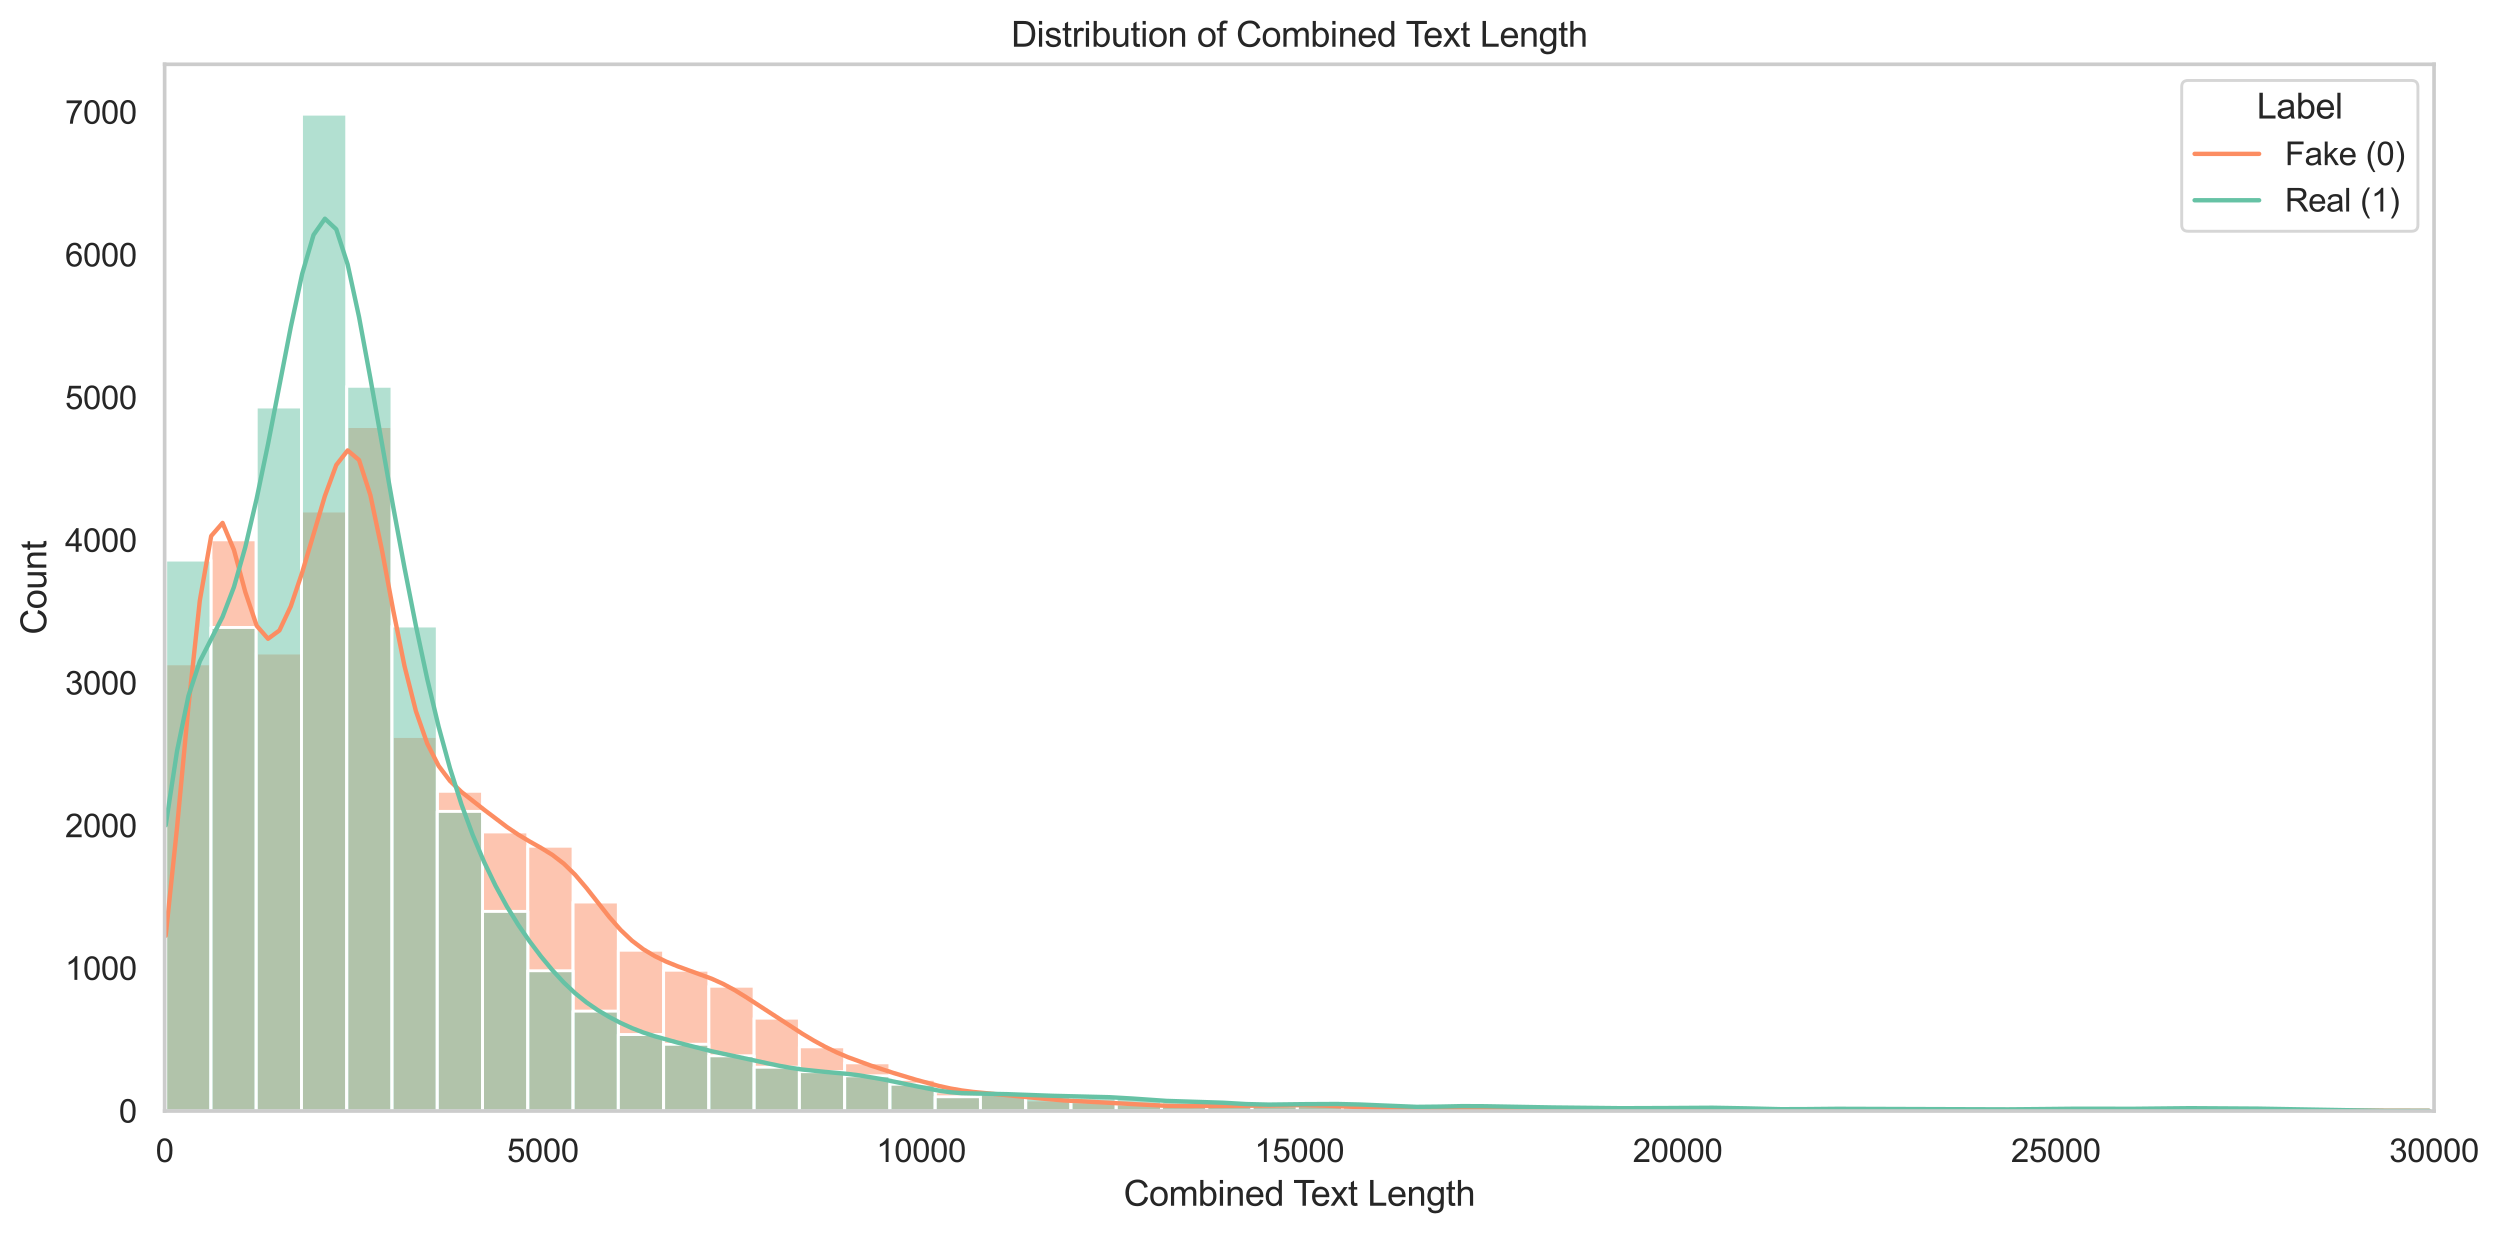 <?xml version="1.0" encoding="utf-8" standalone="no"?>
<!DOCTYPE svg PUBLIC "-//W3C//DTD SVG 1.1//EN"
  "http://www.w3.org/Graphics/SVG/1.1/DTD/svg11.dtd">
<svg xmlns:xlink="http://www.w3.org/1999/xlink" width="852.545pt" height="420.904pt" viewBox="0 0 852.545 420.904" xmlns="http://www.w3.org/2000/svg" version="1.1">
 <defs>
  <style type="text/css">*{stroke-linejoin: round; stroke-linecap: butt}</style>
 </defs>
 <g id="figure_1">
  <g id="patch_1">
   <path d="M 0 420.904 
L 852.545 420.904 
L 852.545 0 
L 0 0 
z
" style="fill: #ffffff"/>
  </g>
  <g id="axes_1">
   <g id="patch_2">
    <path d="M 56.142 378.883 
L 830.053 378.883 
L 830.053 21.936 
L 56.142 21.936 
z
" style="fill: #ffffff"/>
   </g>
   <g id="matplotlib.axis_1">
    <g id="xtick_1">
     <g id="text_1">
      <!-- 0 -->
      <g style="fill: #262626" transform="translate(53.084 396.257) scale(0.11 -0.11)">
       <defs>
        <path id="ArialMT-30" d="M 266 2259 
Q 266 3072 433 3567 
Q 600 4063 929 4331 
Q 1259 4600 1759 4600 
Q 2128 4600 2406 4451 
Q 2684 4303 2865 4023 
Q 3047 3744 3150 3342 
Q 3253 2941 3253 2259 
Q 3253 1453 3087 958 
Q 2922 463 2592 192 
Q 2263 -78 1759 -78 
Q 1097 -78 719 397 
Q 266 969 266 2259 
z
M 844 2259 
Q 844 1131 1108 757 
Q 1372 384 1759 384 
Q 2147 384 2411 759 
Q 2675 1134 2675 2259 
Q 2675 3391 2411 3762 
Q 2147 4134 1753 4134 
Q 1366 4134 1134 3806 
Q 844 3388 844 2259 
z
" transform="scale(0.016)"/>
       </defs>
       <use xlink:href="#ArialMT-30"/>
      </g>
     </g>
    </g>
    <g id="xtick_2">
     <g id="text_2">
      <!-- 5000 -->
      <g style="fill: #262626" transform="translate(172.893 396.257) scale(0.11 -0.11)">
       <defs>
        <path id="ArialMT-35" d="M 266 1200 
L 856 1250 
Q 922 819 1161 601 
Q 1400 384 1738 384 
Q 2144 384 2425 690 
Q 2706 997 2706 1503 
Q 2706 1984 2436 2262 
Q 2166 2541 1728 2541 
Q 1456 2541 1237 2417 
Q 1019 2294 894 2097 
L 366 2166 
L 809 4519 
L 3088 4519 
L 3088 3981 
L 1259 3981 
L 1013 2750 
Q 1425 3038 1878 3038 
Q 2478 3038 2890 2622 
Q 3303 2206 3303 1553 
Q 3303 931 2941 478 
Q 2500 -78 1738 -78 
Q 1113 -78 717 272 
Q 322 622 266 1200 
z
" transform="scale(0.016)"/>
       </defs>
       <use xlink:href="#ArialMT-35"/>
       <use xlink:href="#ArialMT-30" transform="translate(55.615 0)"/>
       <use xlink:href="#ArialMT-30" transform="translate(111.23 0)"/>
       <use xlink:href="#ArialMT-30" transform="translate(166.846 0)"/>
      </g>
     </g>
    </g>
    <g id="xtick_3">
     <g id="text_3">
      <!-- 10000 -->
      <g style="fill: #262626" transform="translate(298.82 396.257) scale(0.11 -0.11)">
       <defs>
        <path id="ArialMT-31" d="M 2384 0 
L 1822 0 
L 1822 3584 
Q 1619 3391 1289 3197 
Q 959 3003 697 2906 
L 697 3450 
Q 1169 3672 1522 3987 
Q 1875 4303 2022 4600 
L 2384 4600 
L 2384 0 
z
" transform="scale(0.016)"/>
       </defs>
       <use xlink:href="#ArialMT-31"/>
       <use xlink:href="#ArialMT-30" transform="translate(55.615 0)"/>
       <use xlink:href="#ArialMT-30" transform="translate(111.23 0)"/>
       <use xlink:href="#ArialMT-30" transform="translate(166.846 0)"/>
       <use xlink:href="#ArialMT-30" transform="translate(222.461 0)"/>
      </g>
     </g>
    </g>
    <g id="xtick_4">
     <g id="text_4">
      <!-- 15000 -->
      <g style="fill: #262626" transform="translate(427.805 396.257) scale(0.11 -0.11)">
       <use xlink:href="#ArialMT-31"/>
       <use xlink:href="#ArialMT-35" transform="translate(55.615 0)"/>
       <use xlink:href="#ArialMT-30" transform="translate(111.23 0)"/>
       <use xlink:href="#ArialMT-30" transform="translate(166.846 0)"/>
       <use xlink:href="#ArialMT-30" transform="translate(222.461 0)"/>
      </g>
     </g>
    </g>
    <g id="xtick_5">
     <g id="text_5">
      <!-- 20000 -->
      <g style="fill: #262626" transform="translate(556.79 396.257) scale(0.11 -0.11)">
       <defs>
        <path id="ArialMT-32" d="M 3222 541 
L 3222 0 
L 194 0 
Q 188 203 259 391 
Q 375 700 629 1000 
Q 884 1300 1366 1694 
Q 2113 2306 2375 2664 
Q 2638 3022 2638 3341 
Q 2638 3675 2398 3904 
Q 2159 4134 1775 4134 
Q 1369 4134 1125 3890 
Q 881 3647 878 3216 
L 300 3275 
Q 359 3922 746 4261 
Q 1134 4600 1788 4600 
Q 2447 4600 2831 4234 
Q 3216 3869 3216 3328 
Q 3216 3053 3103 2787 
Q 2991 2522 2730 2228 
Q 2469 1934 1863 1422 
Q 1356 997 1212 845 
Q 1069 694 975 541 
L 3222 541 
z
" transform="scale(0.016)"/>
       </defs>
       <use xlink:href="#ArialMT-32"/>
       <use xlink:href="#ArialMT-30" transform="translate(55.615 0)"/>
       <use xlink:href="#ArialMT-30" transform="translate(111.23 0)"/>
       <use xlink:href="#ArialMT-30" transform="translate(166.846 0)"/>
       <use xlink:href="#ArialMT-30" transform="translate(222.461 0)"/>
      </g>
     </g>
    </g>
    <g id="xtick_6">
     <g id="text_6">
      <!-- 25000 -->
      <g style="fill: #262626" transform="translate(685.775 396.257) scale(0.11 -0.11)">
       <use xlink:href="#ArialMT-32"/>
       <use xlink:href="#ArialMT-35" transform="translate(55.615 0)"/>
       <use xlink:href="#ArialMT-30" transform="translate(111.23 0)"/>
       <use xlink:href="#ArialMT-30" transform="translate(166.846 0)"/>
       <use xlink:href="#ArialMT-30" transform="translate(222.461 0)"/>
      </g>
     </g>
    </g>
    <g id="xtick_7">
     <g id="text_7">
      <!-- 30000 -->
      <g style="fill: #262626" transform="translate(814.76 396.257) scale(0.11 -0.11)">
       <defs>
        <path id="ArialMT-33" d="M 269 1209 
L 831 1284 
Q 928 806 1161 595 
Q 1394 384 1728 384 
Q 2125 384 2398 659 
Q 2672 934 2672 1341 
Q 2672 1728 2419 1979 
Q 2166 2231 1775 2231 
Q 1616 2231 1378 2169 
L 1441 2663 
Q 1497 2656 1531 2656 
Q 1891 2656 2178 2843 
Q 2466 3031 2466 3422 
Q 2466 3731 2256 3934 
Q 2047 4138 1716 4138 
Q 1388 4138 1169 3931 
Q 950 3725 888 3313 
L 325 3413 
Q 428 3978 793 4289 
Q 1159 4600 1703 4600 
Q 2078 4600 2393 4439 
Q 2709 4278 2876 4000 
Q 3044 3722 3044 3409 
Q 3044 3113 2884 2869 
Q 2725 2625 2413 2481 
Q 2819 2388 3044 2092 
Q 3269 1797 3269 1353 
Q 3269 753 2831 336 
Q 2394 -81 1725 -81 
Q 1122 -81 723 278 
Q 325 638 269 1209 
z
" transform="scale(0.016)"/>
       </defs>
       <use xlink:href="#ArialMT-33"/>
       <use xlink:href="#ArialMT-30" transform="translate(55.615 0)"/>
       <use xlink:href="#ArialMT-30" transform="translate(111.23 0)"/>
       <use xlink:href="#ArialMT-30" transform="translate(166.846 0)"/>
       <use xlink:href="#ArialMT-30" transform="translate(222.461 0)"/>
      </g>
     </g>
    </g>
    <g id="text_8">
     <!-- Combined Text Length -->
     <g style="fill: #262626" transform="translate(383.172 411.179) scale(0.12 -0.12)">
      <defs>
       <path id="ArialMT-43" d="M 3763 1606 
L 4369 1453 
Q 4178 706 3683 314 
Q 3188 -78 2472 -78 
Q 1731 -78 1267 223 
Q 803 525 561 1097 
Q 319 1669 319 2325 
Q 319 3041 592 3573 
Q 866 4106 1370 4382 
Q 1875 4659 2481 4659 
Q 3169 4659 3637 4309 
Q 4106 3959 4291 3325 
L 3694 3184 
Q 3534 3684 3231 3912 
Q 2928 4141 2469 4141 
Q 1941 4141 1586 3887 
Q 1231 3634 1087 3207 
Q 944 2781 944 2328 
Q 944 1744 1114 1308 
Q 1284 872 1643 656 
Q 2003 441 2422 441 
Q 2931 441 3284 734 
Q 3638 1028 3763 1606 
z
" transform="scale(0.016)"/>
       <path id="ArialMT-6f" d="M 213 1659 
Q 213 2581 725 3025 
Q 1153 3394 1769 3394 
Q 2453 3394 2887 2945 
Q 3322 2497 3322 1706 
Q 3322 1066 3130 698 
Q 2938 331 2570 128 
Q 2203 -75 1769 -75 
Q 1072 -75 642 372 
Q 213 819 213 1659 
z
M 791 1659 
Q 791 1022 1069 705 
Q 1347 388 1769 388 
Q 2188 388 2466 706 
Q 2744 1025 2744 1678 
Q 2744 2294 2464 2611 
Q 2184 2928 1769 2928 
Q 1347 2928 1069 2612 
Q 791 2297 791 1659 
z
" transform="scale(0.016)"/>
       <path id="ArialMT-6d" d="M 422 0 
L 422 3319 
L 925 3319 
L 925 2853 
Q 1081 3097 1340 3245 
Q 1600 3394 1931 3394 
Q 2300 3394 2536 3241 
Q 2772 3088 2869 2813 
Q 3263 3394 3894 3394 
Q 4388 3394 4653 3120 
Q 4919 2847 4919 2278 
L 4919 0 
L 4359 0 
L 4359 2091 
Q 4359 2428 4304 2576 
Q 4250 2725 4106 2815 
Q 3963 2906 3769 2906 
Q 3419 2906 3187 2673 
Q 2956 2441 2956 1928 
L 2956 0 
L 2394 0 
L 2394 2156 
Q 2394 2531 2256 2718 
Q 2119 2906 1806 2906 
Q 1569 2906 1367 2781 
Q 1166 2656 1075 2415 
Q 984 2175 984 1722 
L 984 0 
L 422 0 
z
" transform="scale(0.016)"/>
       <path id="ArialMT-62" d="M 941 0 
L 419 0 
L 419 4581 
L 981 4581 
L 981 2947 
Q 1338 3394 1891 3394 
Q 2197 3394 2470 3270 
Q 2744 3147 2920 2923 
Q 3097 2700 3197 2384 
Q 3297 2069 3297 1709 
Q 3297 856 2875 390 
Q 2453 -75 1863 -75 
Q 1275 -75 941 416 
L 941 0 
z
M 934 1684 
Q 934 1088 1097 822 
Q 1363 388 1816 388 
Q 2184 388 2453 708 
Q 2722 1028 2722 1663 
Q 2722 2313 2464 2622 
Q 2206 2931 1841 2931 
Q 1472 2931 1203 2611 
Q 934 2291 934 1684 
z
" transform="scale(0.016)"/>
       <path id="ArialMT-69" d="M 425 3934 
L 425 4581 
L 988 4581 
L 988 3934 
L 425 3934 
z
M 425 0 
L 425 3319 
L 988 3319 
L 988 0 
L 425 0 
z
" transform="scale(0.016)"/>
       <path id="ArialMT-6e" d="M 422 0 
L 422 3319 
L 928 3319 
L 928 2847 
Q 1294 3394 1984 3394 
Q 2284 3394 2536 3286 
Q 2788 3178 2913 3003 
Q 3038 2828 3088 2588 
Q 3119 2431 3119 2041 
L 3119 0 
L 2556 0 
L 2556 2019 
Q 2556 2363 2490 2533 
Q 2425 2703 2258 2804 
Q 2091 2906 1866 2906 
Q 1506 2906 1245 2678 
Q 984 2450 984 1813 
L 984 0 
L 422 0 
z
" transform="scale(0.016)"/>
       <path id="ArialMT-65" d="M 2694 1069 
L 3275 997 
Q 3138 488 2766 206 
Q 2394 -75 1816 -75 
Q 1088 -75 661 373 
Q 234 822 234 1631 
Q 234 2469 665 2931 
Q 1097 3394 1784 3394 
Q 2450 3394 2872 2941 
Q 3294 2488 3294 1666 
Q 3294 1616 3291 1516 
L 816 1516 
Q 847 969 1125 678 
Q 1403 388 1819 388 
Q 2128 388 2347 550 
Q 2566 713 2694 1069 
z
M 847 1978 
L 2700 1978 
Q 2663 2397 2488 2606 
Q 2219 2931 1791 2931 
Q 1403 2931 1139 2672 
Q 875 2413 847 1978 
z
" transform="scale(0.016)"/>
       <path id="ArialMT-64" d="M 2575 0 
L 2575 419 
Q 2259 -75 1647 -75 
Q 1250 -75 917 144 
Q 584 363 401 755 
Q 219 1147 219 1656 
Q 219 2153 384 2558 
Q 550 2963 881 3178 
Q 1213 3394 1622 3394 
Q 1922 3394 2156 3267 
Q 2391 3141 2538 2938 
L 2538 4581 
L 3097 4581 
L 3097 0 
L 2575 0 
z
M 797 1656 
Q 797 1019 1065 703 
Q 1334 388 1700 388 
Q 2069 388 2326 689 
Q 2584 991 2584 1609 
Q 2584 2291 2321 2609 
Q 2059 2928 1675 2928 
Q 1300 2928 1048 2622 
Q 797 2316 797 1656 
z
" transform="scale(0.016)"/>
       <path id="ArialMT-20" transform="scale(0.016)"/>
       <path id="ArialMT-54" d="M 1659 0 
L 1659 4041 
L 150 4041 
L 150 4581 
L 3781 4581 
L 3781 4041 
L 2266 4041 
L 2266 0 
L 1659 0 
z
" transform="scale(0.016)"/>
       <path id="ArialMT-78" d="M 47 0 
L 1259 1725 
L 138 3319 
L 841 3319 
L 1350 2541 
Q 1494 2319 1581 2169 
Q 1719 2375 1834 2534 
L 2394 3319 
L 3066 3319 
L 1919 1756 
L 3153 0 
L 2463 0 
L 1781 1031 
L 1600 1309 
L 728 0 
L 47 0 
z
" transform="scale(0.016)"/>
       <path id="ArialMT-74" d="M 1650 503 
L 1731 6 
Q 1494 -44 1306 -44 
Q 1000 -44 831 53 
Q 663 150 594 308 
Q 525 466 525 972 
L 525 2881 
L 113 2881 
L 113 3319 
L 525 3319 
L 525 4141 
L 1084 4478 
L 1084 3319 
L 1650 3319 
L 1650 2881 
L 1084 2881 
L 1084 941 
Q 1084 700 1114 631 
Q 1144 563 1211 522 
Q 1278 481 1403 481 
Q 1497 481 1650 503 
z
" transform="scale(0.016)"/>
       <path id="ArialMT-4c" d="M 469 0 
L 469 4581 
L 1075 4581 
L 1075 541 
L 3331 541 
L 3331 0 
L 469 0 
z
" transform="scale(0.016)"/>
       <path id="ArialMT-67" d="M 319 -275 
L 866 -356 
Q 900 -609 1056 -725 
Q 1266 -881 1628 -881 
Q 2019 -881 2231 -725 
Q 2444 -569 2519 -288 
Q 2563 -116 2559 434 
Q 2191 0 1641 0 
Q 956 0 581 494 
Q 206 988 206 1678 
Q 206 2153 378 2554 
Q 550 2956 876 3175 
Q 1203 3394 1644 3394 
Q 2231 3394 2613 2919 
L 2613 3319 
L 3131 3319 
L 3131 450 
Q 3131 -325 2973 -648 
Q 2816 -972 2473 -1159 
Q 2131 -1347 1631 -1347 
Q 1038 -1347 672 -1080 
Q 306 -813 319 -275 
z
M 784 1719 
Q 784 1066 1043 766 
Q 1303 466 1694 466 
Q 2081 466 2343 764 
Q 2606 1063 2606 1700 
Q 2606 2309 2336 2618 
Q 2066 2928 1684 2928 
Q 1309 2928 1046 2623 
Q 784 2319 784 1719 
z
" transform="scale(0.016)"/>
       <path id="ArialMT-68" d="M 422 0 
L 422 4581 
L 984 4581 
L 984 2938 
Q 1378 3394 1978 3394 
Q 2347 3394 2619 3248 
Q 2891 3103 3008 2847 
Q 3125 2591 3125 2103 
L 3125 0 
L 2563 0 
L 2563 2103 
Q 2563 2525 2380 2717 
Q 2197 2909 1863 2909 
Q 1613 2909 1392 2779 
Q 1172 2650 1078 2428 
Q 984 2206 984 1816 
L 984 0 
L 422 0 
z
" transform="scale(0.016)"/>
      </defs>
      <use xlink:href="#ArialMT-43"/>
      <use xlink:href="#ArialMT-6f" transform="translate(72.217 0)"/>
      <use xlink:href="#ArialMT-6d" transform="translate(127.832 0)"/>
      <use xlink:href="#ArialMT-62" transform="translate(211.133 0)"/>
      <use xlink:href="#ArialMT-69" transform="translate(266.748 0)"/>
      <use xlink:href="#ArialMT-6e" transform="translate(288.965 0)"/>
      <use xlink:href="#ArialMT-65" transform="translate(344.58 0)"/>
      <use xlink:href="#ArialMT-64" transform="translate(400.195 0)"/>
      <use xlink:href="#ArialMT-20" transform="translate(455.811 0)"/>
      <use xlink:href="#ArialMT-54" transform="translate(481.844 0)"/>
      <use xlink:href="#ArialMT-65" transform="translate(531.803 0)"/>
      <use xlink:href="#ArialMT-78" transform="translate(587.418 0)"/>
      <use xlink:href="#ArialMT-74" transform="translate(637.418 0)"/>
      <use xlink:href="#ArialMT-20" transform="translate(665.201 0)"/>
      <use xlink:href="#ArialMT-4c" transform="translate(692.984 0)"/>
      <use xlink:href="#ArialMT-65" transform="translate(748.6 0)"/>
      <use xlink:href="#ArialMT-6e" transform="translate(804.215 0)"/>
      <use xlink:href="#ArialMT-67" transform="translate(859.83 0)"/>
      <use xlink:href="#ArialMT-74" transform="translate(915.445 0)"/>
      <use xlink:href="#ArialMT-68" transform="translate(943.229 0)"/>
     </g>
    </g>
   </g>
   <g id="matplotlib.axis_2">
    <g id="ytick_1">
     <g id="text_9">
      <!-- 0 -->
      <g style="fill: #262626" transform="translate(40.525 382.82) scale(0.11 -0.11)">
       <use xlink:href="#ArialMT-30"/>
      </g>
     </g>
    </g>
    <g id="ytick_2">
     <g id="text_10">
      <!-- 1000 -->
      <g style="fill: #262626" transform="translate(22.174 334.158) scale(0.11 -0.11)">
       <use xlink:href="#ArialMT-31"/>
       <use xlink:href="#ArialMT-30" transform="translate(55.615 0)"/>
       <use xlink:href="#ArialMT-30" transform="translate(111.23 0)"/>
       <use xlink:href="#ArialMT-30" transform="translate(166.846 0)"/>
      </g>
     </g>
    </g>
    <g id="ytick_3">
     <g id="text_11">
      <!-- 2000 -->
      <g style="fill: #262626" transform="translate(22.174 285.497) scale(0.11 -0.11)">
       <use xlink:href="#ArialMT-32"/>
       <use xlink:href="#ArialMT-30" transform="translate(55.615 0)"/>
       <use xlink:href="#ArialMT-30" transform="translate(111.23 0)"/>
       <use xlink:href="#ArialMT-30" transform="translate(166.846 0)"/>
      </g>
     </g>
    </g>
    <g id="ytick_4">
     <g id="text_12">
      <!-- 3000 -->
      <g style="fill: #262626" transform="translate(22.174 236.835) scale(0.11 -0.11)">
       <use xlink:href="#ArialMT-33"/>
       <use xlink:href="#ArialMT-30" transform="translate(55.615 0)"/>
       <use xlink:href="#ArialMT-30" transform="translate(111.23 0)"/>
       <use xlink:href="#ArialMT-30" transform="translate(166.846 0)"/>
      </g>
     </g>
    </g>
    <g id="ytick_5">
     <g id="text_13">
      <!-- 4000 -->
      <g style="fill: #262626" transform="translate(22.174 188.173) scale(0.11 -0.11)">
       <defs>
        <path id="ArialMT-34" d="M 2069 0 
L 2069 1097 
L 81 1097 
L 81 1613 
L 2172 4581 
L 2631 4581 
L 2631 1613 
L 3250 1613 
L 3250 1097 
L 2631 1097 
L 2631 0 
L 2069 0 
z
M 2069 1613 
L 2069 3678 
L 634 1613 
L 2069 1613 
z
" transform="scale(0.016)"/>
       </defs>
       <use xlink:href="#ArialMT-34"/>
       <use xlink:href="#ArialMT-30" transform="translate(55.615 0)"/>
       <use xlink:href="#ArialMT-30" transform="translate(111.23 0)"/>
       <use xlink:href="#ArialMT-30" transform="translate(166.846 0)"/>
      </g>
     </g>
    </g>
    <g id="ytick_6">
     <g id="text_14">
      <!-- 5000 -->
      <g style="fill: #262626" transform="translate(22.174 139.512) scale(0.11 -0.11)">
       <use xlink:href="#ArialMT-35"/>
       <use xlink:href="#ArialMT-30" transform="translate(55.615 0)"/>
       <use xlink:href="#ArialMT-30" transform="translate(111.23 0)"/>
       <use xlink:href="#ArialMT-30" transform="translate(166.846 0)"/>
      </g>
     </g>
    </g>
    <g id="ytick_7">
     <g id="text_15">
      <!-- 6000 -->
      <g style="fill: #262626" transform="translate(22.174 90.85) scale(0.11 -0.11)">
       <defs>
        <path id="ArialMT-36" d="M 3184 3459 
L 2625 3416 
Q 2550 3747 2413 3897 
Q 2184 4138 1850 4138 
Q 1581 4138 1378 3988 
Q 1113 3794 959 3422 
Q 806 3050 800 2363 
Q 1003 2672 1297 2822 
Q 1591 2972 1913 2972 
Q 2475 2972 2870 2558 
Q 3266 2144 3266 1488 
Q 3266 1056 3080 686 
Q 2894 316 2569 119 
Q 2244 -78 1831 -78 
Q 1128 -78 684 439 
Q 241 956 241 2144 
Q 241 3472 731 4075 
Q 1159 4600 1884 4600 
Q 2425 4600 2770 4297 
Q 3116 3994 3184 3459 
z
M 888 1484 
Q 888 1194 1011 928 
Q 1134 663 1356 523 
Q 1578 384 1822 384 
Q 2178 384 2434 671 
Q 2691 959 2691 1453 
Q 2691 1928 2437 2201 
Q 2184 2475 1800 2475 
Q 1419 2475 1153 2201 
Q 888 1928 888 1484 
z
" transform="scale(0.016)"/>
       </defs>
       <use xlink:href="#ArialMT-36"/>
       <use xlink:href="#ArialMT-30" transform="translate(55.615 0)"/>
       <use xlink:href="#ArialMT-30" transform="translate(111.23 0)"/>
       <use xlink:href="#ArialMT-30" transform="translate(166.846 0)"/>
      </g>
     </g>
    </g>
    <g id="ytick_8">
     <g id="text_16">
      <!-- 7000 -->
      <g style="fill: #262626" transform="translate(22.174 42.189) scale(0.11 -0.11)">
       <defs>
        <path id="ArialMT-37" d="M 303 3981 
L 303 4522 
L 3269 4522 
L 3269 4084 
Q 2831 3619 2401 2847 
Q 1972 2075 1738 1259 
Q 1569 684 1522 0 
L 944 0 
Q 953 541 1156 1306 
Q 1359 2072 1739 2783 
Q 2119 3494 2547 3981 
L 303 3981 
z
" transform="scale(0.016)"/>
       </defs>
       <use xlink:href="#ArialMT-37"/>
       <use xlink:href="#ArialMT-30" transform="translate(55.615 0)"/>
       <use xlink:href="#ArialMT-30" transform="translate(111.23 0)"/>
       <use xlink:href="#ArialMT-30" transform="translate(166.846 0)"/>
      </g>
     </g>
    </g>
    <g id="text_17">
     <!-- Count -->
     <g style="fill: #262626" transform="translate(15.789 216.419) rotate(-90) scale(0.12 -0.12)">
      <defs>
       <path id="ArialMT-75" d="M 2597 0 
L 2597 488 
Q 2209 -75 1544 -75 
Q 1250 -75 995 37 
Q 741 150 617 320 
Q 494 491 444 738 
Q 409 903 409 1263 
L 409 3319 
L 972 3319 
L 972 1478 
Q 972 1038 1006 884 
Q 1059 663 1231 536 
Q 1403 409 1656 409 
Q 1909 409 2131 539 
Q 2353 669 2445 892 
Q 2538 1116 2538 1541 
L 2538 3319 
L 3100 3319 
L 3100 0 
L 2597 0 
z
" transform="scale(0.016)"/>
      </defs>
      <use xlink:href="#ArialMT-43"/>
      <use xlink:href="#ArialMT-6f" transform="translate(72.217 0)"/>
      <use xlink:href="#ArialMT-75" transform="translate(127.832 0)"/>
      <use xlink:href="#ArialMT-6e" transform="translate(183.447 0)"/>
      <use xlink:href="#ArialMT-74" transform="translate(239.062 0)"/>
     </g>
    </g>
   </g>
   <g id="patch_3">
    <path d="M 56.504 378.883 
L 71.94 378.883 
L 71.94 226.378 
L 56.504 226.378 
z
" clip-path="url(#p5a98d1151c)" style="fill: #fc8d62; fill-opacity: 0.5; stroke: #ffffff; stroke-linejoin: miter"/>
   </g>
   <g id="patch_4">
    <path d="M 71.94 378.883 
L 87.375 378.883 
L 87.375 184.091 
L 71.94 184.091 
z
" clip-path="url(#p5a98d1151c)" style="fill: #fc8d62; fill-opacity: 0.5; stroke: #ffffff; stroke-linejoin: miter"/>
   </g>
   <g id="patch_5">
    <path d="M 87.375 378.883 
L 102.811 378.883 
L 102.811 222.679 
L 87.375 222.679 
z
" clip-path="url(#p5a98d1151c)" style="fill: #fc8d62; fill-opacity: 0.5; stroke: #ffffff; stroke-linejoin: miter"/>
   </g>
   <g id="patch_6">
    <path d="M 102.811 378.883 
L 118.247 378.883 
L 118.247 174.261 
L 102.811 174.261 
z
" clip-path="url(#p5a98d1151c)" style="fill: #fc8d62; fill-opacity: 0.5; stroke: #ffffff; stroke-linejoin: miter"/>
   </g>
   <g id="patch_7">
    <path d="M 118.247 378.883 
L 133.683 378.883 
L 133.683 145.453 
L 118.247 145.453 
z
" clip-path="url(#p5a98d1151c)" style="fill: #fc8d62; fill-opacity: 0.5; stroke: #ffffff; stroke-linejoin: miter"/>
   </g>
   <g id="patch_8">
    <path d="M 133.683 378.883 
L 149.119 378.883 
L 149.119 251.146 
L 133.683 251.146 
z
" clip-path="url(#p5a98d1151c)" style="fill: #fc8d62; fill-opacity: 0.5; stroke: #ffffff; stroke-linejoin: miter"/>
   </g>
   <g id="patch_9">
    <path d="M 149.119 378.883 
L 164.555 378.883 
L 164.555 269.832 
L 149.119 269.832 
z
" clip-path="url(#p5a98d1151c)" style="fill: #fc8d62; fill-opacity: 0.5; stroke: #ffffff; stroke-linejoin: miter"/>
   </g>
   <g id="patch_10">
    <path d="M 164.555 378.883 
L 179.991 378.883 
L 179.991 283.701 
L 164.555 283.701 
z
" clip-path="url(#p5a98d1151c)" style="fill: #fc8d62; fill-opacity: 0.5; stroke: #ffffff; stroke-linejoin: miter"/>
   </g>
   <g id="patch_11">
    <path d="M 179.991 378.883 
L 195.427 378.883 
L 195.427 288.567 
L 179.991 288.567 
z
" clip-path="url(#p5a98d1151c)" style="fill: #fc8d62; fill-opacity: 0.5; stroke: #ffffff; stroke-linejoin: miter"/>
   </g>
   <g id="patch_12">
    <path d="M 195.427 378.883 
L 210.863 378.883 
L 210.863 307.594 
L 195.427 307.594 
z
" clip-path="url(#p5a98d1151c)" style="fill: #fc8d62; fill-opacity: 0.5; stroke: #ffffff; stroke-linejoin: miter"/>
   </g>
   <g id="patch_13">
    <path d="M 210.863 378.883 
L 226.298 378.883 
L 226.298 324.041 
L 210.863 324.041 
z
" clip-path="url(#p5a98d1151c)" style="fill: #fc8d62; fill-opacity: 0.5; stroke: #ffffff; stroke-linejoin: miter"/>
   </g>
   <g id="patch_14">
    <path d="M 226.298 378.883 
L 241.734 378.883 
L 241.734 330.854 
L 226.298 330.854 
z
" clip-path="url(#p5a98d1151c)" style="fill: #fc8d62; fill-opacity: 0.5; stroke: #ffffff; stroke-linejoin: miter"/>
   </g>
   <g id="patch_15">
    <path d="M 241.734 378.883 
L 257.17 378.883 
L 257.17 336.304 
L 241.734 336.304 
z
" clip-path="url(#p5a98d1151c)" style="fill: #fc8d62; fill-opacity: 0.5; stroke: #ffffff; stroke-linejoin: miter"/>
   </g>
   <g id="patch_16">
    <path d="M 257.17 378.883 
L 272.606 378.883 
L 272.606 347.204 
L 257.17 347.204 
z
" clip-path="url(#p5a98d1151c)" style="fill: #fc8d62; fill-opacity: 0.5; stroke: #ffffff; stroke-linejoin: miter"/>
   </g>
   <g id="patch_17">
    <path d="M 272.606 378.883 
L 288.042 378.883 
L 288.042 356.985 
L 272.606 356.985 
z
" clip-path="url(#p5a98d1151c)" style="fill: #fc8d62; fill-opacity: 0.5; stroke: #ffffff; stroke-linejoin: miter"/>
   </g>
   <g id="patch_18">
    <path d="M 288.042 378.883 
L 303.478 378.883 
L 303.478 362.436 
L 288.042 362.436 
z
" clip-path="url(#p5a98d1151c)" style="fill: #fc8d62; fill-opacity: 0.5; stroke: #ffffff; stroke-linejoin: miter"/>
   </g>
   <g id="patch_19">
    <path d="M 303.478 378.883 
L 318.914 378.883 
L 318.914 368.08 
L 303.478 368.08 
z
" clip-path="url(#p5a98d1151c)" style="fill: #fc8d62; fill-opacity: 0.5; stroke: #ffffff; stroke-linejoin: miter"/>
   </g>
   <g id="patch_20">
    <path d="M 318.914 378.883 
L 334.35 378.883 
L 334.35 372.314 
L 318.914 372.314 
z
" clip-path="url(#p5a98d1151c)" style="fill: #fc8d62; fill-opacity: 0.5; stroke: #ffffff; stroke-linejoin: miter"/>
   </g>
   <g id="patch_21">
    <path d="M 334.35 378.883 
L 349.786 378.883 
L 349.786 373.092 
L 334.35 373.092 
z
" clip-path="url(#p5a98d1151c)" style="fill: #fc8d62; fill-opacity: 0.5; stroke: #ffffff; stroke-linejoin: miter"/>
   </g>
   <g id="patch_22">
    <path d="M 349.786 378.883 
L 365.222 378.883 
L 365.222 375.088 
L 349.786 375.088 
z
" clip-path="url(#p5a98d1151c)" style="fill: #fc8d62; fill-opacity: 0.5; stroke: #ffffff; stroke-linejoin: miter"/>
   </g>
   <g id="patch_23">
    <path d="M 365.222 378.883 
L 380.657 378.883 
L 380.657 375.769 
L 365.222 375.769 
z
" clip-path="url(#p5a98d1151c)" style="fill: #fc8d62; fill-opacity: 0.5; stroke: #ffffff; stroke-linejoin: miter"/>
   </g>
   <g id="patch_24">
    <path d="M 380.657 378.883 
L 396.093 378.883 
L 396.093 376.645 
L 380.657 376.645 
z
" clip-path="url(#p5a98d1151c)" style="fill: #fc8d62; fill-opacity: 0.5; stroke: #ffffff; stroke-linejoin: miter"/>
   </g>
   <g id="patch_25">
    <path d="M 396.093 378.883 
L 411.529 378.883 
L 411.529 377.375 
L 396.093 377.375 
z
" clip-path="url(#p5a98d1151c)" style="fill: #fc8d62; fill-opacity: 0.5; stroke: #ffffff; stroke-linejoin: miter"/>
   </g>
   <g id="patch_26">
    <path d="M 411.529 378.883 
L 426.965 378.883 
L 426.965 376.985 
L 411.529 376.985 
z
" clip-path="url(#p5a98d1151c)" style="fill: #fc8d62; fill-opacity: 0.5; stroke: #ffffff; stroke-linejoin: miter"/>
   </g>
   <g id="patch_27">
    <path d="M 426.965 378.883 
L 442.401 378.883 
L 442.401 377.229 
L 426.965 377.229 
z
" clip-path="url(#p5a98d1151c)" style="fill: #fc8d62; fill-opacity: 0.5; stroke: #ffffff; stroke-linejoin: miter"/>
   </g>
   <g id="patch_28">
    <path d="M 442.401 378.883 
L 457.837 378.883 
L 457.837 376.645 
L 442.401 376.645 
z
" clip-path="url(#p5a98d1151c)" style="fill: #fc8d62; fill-opacity: 0.5; stroke: #ffffff; stroke-linejoin: miter"/>
   </g>
   <g id="patch_29">
    <path d="M 457.837 378.883 
L 473.273 378.883 
L 473.273 377.715 
L 457.837 377.715 
z
" clip-path="url(#p5a98d1151c)" style="fill: #fc8d62; fill-opacity: 0.5; stroke: #ffffff; stroke-linejoin: miter"/>
   </g>
   <g id="patch_30">
    <path d="M 473.273 378.883 
L 488.709 378.883 
L 488.709 377.91 
L 473.273 377.91 
z
" clip-path="url(#p5a98d1151c)" style="fill: #fc8d62; fill-opacity: 0.5; stroke: #ffffff; stroke-linejoin: miter"/>
   </g>
   <g id="patch_31">
    <path d="M 488.709 378.883 
L 504.145 378.883 
L 504.145 378.299 
L 488.709 378.299 
z
" clip-path="url(#p5a98d1151c)" style="fill: #fc8d62; fill-opacity: 0.5; stroke: #ffffff; stroke-linejoin: miter"/>
   </g>
   <g id="patch_32">
    <path d="M 504.145 378.883 
L 519.58 378.883 
L 519.58 378.299 
L 504.145 378.299 
z
" clip-path="url(#p5a98d1151c)" style="fill: #fc8d62; fill-opacity: 0.5; stroke: #ffffff; stroke-linejoin: miter"/>
   </g>
   <g id="patch_33">
    <path d="M 519.58 378.883 
L 535.016 378.883 
L 535.016 378.153 
L 519.58 378.153 
z
" clip-path="url(#p5a98d1151c)" style="fill: #fc8d62; fill-opacity: 0.5; stroke: #ffffff; stroke-linejoin: miter"/>
   </g>
   <g id="patch_34">
    <path d="M 535.016 378.883 
L 550.452 378.883 
L 550.452 378.153 
L 535.016 378.153 
z
" clip-path="url(#p5a98d1151c)" style="fill: #fc8d62; fill-opacity: 0.5; stroke: #ffffff; stroke-linejoin: miter"/>
   </g>
   <g id="patch_35">
    <path d="M 550.452 378.883 
L 565.888 378.883 
L 565.888 378.202 
L 550.452 378.202 
z
" clip-path="url(#p5a98d1151c)" style="fill: #fc8d62; fill-opacity: 0.5; stroke: #ffffff; stroke-linejoin: miter"/>
   </g>
   <g id="patch_36">
    <path d="M 565.888 378.883 
L 581.324 378.883 
L 581.324 378.299 
L 565.888 378.299 
z
" clip-path="url(#p5a98d1151c)" style="fill: #fc8d62; fill-opacity: 0.5; stroke: #ffffff; stroke-linejoin: miter"/>
   </g>
   <g id="patch_37">
    <path d="M 581.324 378.883 
L 596.76 378.883 
L 596.76 378.105 
L 581.324 378.105 
z
" clip-path="url(#p5a98d1151c)" style="fill: #fc8d62; fill-opacity: 0.5; stroke: #ffffff; stroke-linejoin: miter"/>
   </g>
   <g id="patch_38">
    <path d="M 596.76 378.883 
L 612.196 378.883 
L 612.196 378.64 
L 596.76 378.64 
z
" clip-path="url(#p5a98d1151c)" style="fill: #fc8d62; fill-opacity: 0.5; stroke: #ffffff; stroke-linejoin: miter"/>
   </g>
   <g id="patch_39">
    <path d="M 612.196 378.883 
L 627.632 378.883 
L 627.632 378.494 
L 612.196 378.494 
z
" clip-path="url(#p5a98d1151c)" style="fill: #fc8d62; fill-opacity: 0.5; stroke: #ffffff; stroke-linejoin: miter"/>
   </g>
   <g id="patch_40">
    <path d="M 627.632 378.883 
L 643.068 378.883 
L 643.068 378.397 
L 627.632 378.397 
z
" clip-path="url(#p5a98d1151c)" style="fill: #fc8d62; fill-opacity: 0.5; stroke: #ffffff; stroke-linejoin: miter"/>
   </g>
   <g id="patch_41">
    <path d="M 643.068 378.883 
L 658.503 378.883 
L 658.503 378.591 
L 643.068 378.591 
z
" clip-path="url(#p5a98d1151c)" style="fill: #fc8d62; fill-opacity: 0.5; stroke: #ffffff; stroke-linejoin: miter"/>
   </g>
   <g id="patch_42">
    <path d="M 658.503 378.883 
L 673.939 378.883 
L 673.939 378.688 
L 658.503 378.688 
z
" clip-path="url(#p5a98d1151c)" style="fill: #fc8d62; fill-opacity: 0.5; stroke: #ffffff; stroke-linejoin: miter"/>
   </g>
   <g id="patch_43">
    <path d="M 673.939 378.883 
L 689.375 378.883 
L 689.375 378.542 
L 673.939 378.542 
z
" clip-path="url(#p5a98d1151c)" style="fill: #fc8d62; fill-opacity: 0.5; stroke: #ffffff; stroke-linejoin: miter"/>
   </g>
   <g id="patch_44">
    <path d="M 689.375 378.883 
L 704.811 378.883 
L 704.811 378.591 
L 689.375 378.591 
z
" clip-path="url(#p5a98d1151c)" style="fill: #fc8d62; fill-opacity: 0.5; stroke: #ffffff; stroke-linejoin: miter"/>
   </g>
   <g id="patch_45">
    <path d="M 704.811 378.883 
L 720.247 378.883 
L 720.247 378.494 
L 704.811 378.494 
z
" clip-path="url(#p5a98d1151c)" style="fill: #fc8d62; fill-opacity: 0.5; stroke: #ffffff; stroke-linejoin: miter"/>
   </g>
   <g id="patch_46">
    <path d="M 720.247 378.883 
L 735.683 378.883 
L 735.683 378.397 
L 720.247 378.397 
z
" clip-path="url(#p5a98d1151c)" style="fill: #fc8d62; fill-opacity: 0.5; stroke: #ffffff; stroke-linejoin: miter"/>
   </g>
   <g id="patch_47">
    <path d="M 735.683 378.883 
L 751.119 378.883 
L 751.119 378.64 
L 735.683 378.64 
z
" clip-path="url(#p5a98d1151c)" style="fill: #fc8d62; fill-opacity: 0.5; stroke: #ffffff; stroke-linejoin: miter"/>
   </g>
   <g id="patch_48">
    <path d="M 751.119 378.883 
L 766.555 378.883 
L 766.555 378.542 
L 751.119 378.542 
z
" clip-path="url(#p5a98d1151c)" style="fill: #fc8d62; fill-opacity: 0.5; stroke: #ffffff; stroke-linejoin: miter"/>
   </g>
   <g id="patch_49">
    <path d="M 766.555 378.883 
L 781.991 378.883 
L 781.991 378.542 
L 766.555 378.542 
z
" clip-path="url(#p5a98d1151c)" style="fill: #fc8d62; fill-opacity: 0.5; stroke: #ffffff; stroke-linejoin: miter"/>
   </g>
   <g id="patch_50">
    <path d="M 781.991 378.883 
L 797.427 378.883 
L 797.427 378.737 
L 781.991 378.737 
z
" clip-path="url(#p5a98d1151c)" style="fill: #fc8d62; fill-opacity: 0.5; stroke: #ffffff; stroke-linejoin: miter"/>
   </g>
   <g id="patch_51">
    <path d="M 797.427 378.883 
L 812.862 378.883 
L 812.862 378.737 
L 797.427 378.737 
z
" clip-path="url(#p5a98d1151c)" style="fill: #fc8d62; fill-opacity: 0.5; stroke: #ffffff; stroke-linejoin: miter"/>
   </g>
   <g id="patch_52">
    <path d="M 812.862 378.883 
L 828.298 378.883 
L 828.298 378.737 
L 812.862 378.737 
z
" clip-path="url(#p5a98d1151c)" style="fill: #fc8d62; fill-opacity: 0.5; stroke: #ffffff; stroke-linejoin: miter"/>
   </g>
   <g id="patch_53">
    <path d="M 56.504 378.883 
L 71.94 378.883 
L 71.94 191.001 
L 56.504 191.001 
z
" clip-path="url(#p5a98d1151c)" style="fill: #66c2a5; fill-opacity: 0.5; stroke: #ffffff; stroke-linejoin: miter"/>
   </g>
   <g id="patch_54">
    <path d="M 71.94 378.883 
L 87.375 378.883 
L 87.375 213.969 
L 71.94 213.969 
z
" clip-path="url(#p5a98d1151c)" style="fill: #66c2a5; fill-opacity: 0.5; stroke: #ffffff; stroke-linejoin: miter"/>
   </g>
   <g id="patch_55">
    <path d="M 87.375 378.883 
L 102.811 378.883 
L 102.811 138.787 
L 87.375 138.787 
z
" clip-path="url(#p5a98d1151c)" style="fill: #66c2a5; fill-opacity: 0.5; stroke: #ffffff; stroke-linejoin: miter"/>
   </g>
   <g id="patch_56">
    <path d="M 102.811 378.883 
L 118.247 378.883 
L 118.247 38.933 
L 102.811 38.933 
z
" clip-path="url(#p5a98d1151c)" style="fill: #66c2a5; fill-opacity: 0.5; stroke: #ffffff; stroke-linejoin: miter"/>
   </g>
   <g id="patch_57">
    <path d="M 118.247 378.883 
L 133.683 378.883 
L 133.683 131.731 
L 118.247 131.731 
z
" clip-path="url(#p5a98d1151c)" style="fill: #66c2a5; fill-opacity: 0.5; stroke: #ffffff; stroke-linejoin: miter"/>
   </g>
   <g id="patch_58">
    <path d="M 133.683 378.883 
L 149.119 378.883 
L 149.119 213.482 
L 133.683 213.482 
z
" clip-path="url(#p5a98d1151c)" style="fill: #66c2a5; fill-opacity: 0.5; stroke: #ffffff; stroke-linejoin: miter"/>
   </g>
   <g id="patch_59">
    <path d="M 149.119 378.883 
L 164.555 378.883 
L 164.555 276.694 
L 149.119 276.694 
z
" clip-path="url(#p5a98d1151c)" style="fill: #66c2a5; fill-opacity: 0.5; stroke: #ffffff; stroke-linejoin: miter"/>
   </g>
   <g id="patch_60">
    <path d="M 164.555 378.883 
L 179.991 378.883 
L 179.991 310.806 
L 164.555 310.806 
z
" clip-path="url(#p5a98d1151c)" style="fill: #66c2a5; fill-opacity: 0.5; stroke: #ffffff; stroke-linejoin: miter"/>
   </g>
   <g id="patch_61">
    <path d="M 179.991 378.883 
L 195.427 378.883 
L 195.427 331.049 
L 179.991 331.049 
z
" clip-path="url(#p5a98d1151c)" style="fill: #66c2a5; fill-opacity: 0.5; stroke: #ffffff; stroke-linejoin: miter"/>
   </g>
   <g id="patch_62">
    <path d="M 195.427 378.883 
L 210.863 378.883 
L 210.863 344.82 
L 195.427 344.82 
z
" clip-path="url(#p5a98d1151c)" style="fill: #66c2a5; fill-opacity: 0.5; stroke: #ffffff; stroke-linejoin: miter"/>
   </g>
   <g id="patch_63">
    <path d="M 210.863 378.883 
L 226.298 378.883 
L 226.298 352.801 
L 210.863 352.801 
z
" clip-path="url(#p5a98d1151c)" style="fill: #66c2a5; fill-opacity: 0.5; stroke: #ffffff; stroke-linejoin: miter"/>
   </g>
   <g id="patch_64">
    <path d="M 226.298 378.883 
L 241.734 378.883 
L 241.734 356.109 
L 226.298 356.109 
z
" clip-path="url(#p5a98d1151c)" style="fill: #66c2a5; fill-opacity: 0.5; stroke: #ffffff; stroke-linejoin: miter"/>
   </g>
   <g id="patch_65">
    <path d="M 241.734 378.883 
L 257.17 378.883 
L 257.17 360.051 
L 241.734 360.051 
z
" clip-path="url(#p5a98d1151c)" style="fill: #66c2a5; fill-opacity: 0.5; stroke: #ffffff; stroke-linejoin: miter"/>
   </g>
   <g id="patch_66">
    <path d="M 257.17 378.883 
L 272.606 378.883 
L 272.606 363.944 
L 257.17 363.944 
z
" clip-path="url(#p5a98d1151c)" style="fill: #66c2a5; fill-opacity: 0.5; stroke: #ffffff; stroke-linejoin: miter"/>
   </g>
   <g id="patch_67">
    <path d="M 272.606 378.883 
L 288.042 378.883 
L 288.042 365.453 
L 272.606 365.453 
z
" clip-path="url(#p5a98d1151c)" style="fill: #66c2a5; fill-opacity: 0.5; stroke: #ffffff; stroke-linejoin: miter"/>
   </g>
   <g id="patch_68">
    <path d="M 288.042 378.883 
L 303.478 378.883 
L 303.478 366.864 
L 288.042 366.864 
z
" clip-path="url(#p5a98d1151c)" style="fill: #66c2a5; fill-opacity: 0.5; stroke: #ffffff; stroke-linejoin: miter"/>
   </g>
   <g id="patch_69">
    <path d="M 303.478 378.883 
L 318.914 378.883 
L 318.914 369.735 
L 303.478 369.735 
z
" clip-path="url(#p5a98d1151c)" style="fill: #66c2a5; fill-opacity: 0.5; stroke: #ffffff; stroke-linejoin: miter"/>
   </g>
   <g id="patch_70">
    <path d="M 318.914 378.883 
L 334.35 378.883 
L 334.35 374.017 
L 318.914 374.017 
z
" clip-path="url(#p5a98d1151c)" style="fill: #66c2a5; fill-opacity: 0.5; stroke: #ffffff; stroke-linejoin: miter"/>
   </g>
   <g id="patch_71">
    <path d="M 334.35 378.883 
L 349.786 378.883 
L 349.786 372.265 
L 334.35 372.265 
z
" clip-path="url(#p5a98d1151c)" style="fill: #66c2a5; fill-opacity: 0.5; stroke: #ffffff; stroke-linejoin: miter"/>
   </g>
   <g id="patch_72">
    <path d="M 349.786 378.883 
L 365.222 378.883 
L 365.222 373.968 
L 349.786 373.968 
z
" clip-path="url(#p5a98d1151c)" style="fill: #66c2a5; fill-opacity: 0.5; stroke: #ffffff; stroke-linejoin: miter"/>
   </g>
   <g id="patch_73">
    <path d="M 365.222 378.883 
L 380.657 378.883 
L 380.657 374.163 
L 365.222 374.163 
z
" clip-path="url(#p5a98d1151c)" style="fill: #66c2a5; fill-opacity: 0.5; stroke: #ffffff; stroke-linejoin: miter"/>
   </g>
   <g id="patch_74">
    <path d="M 380.657 378.883 
L 396.093 378.883 
L 396.093 374.358 
L 380.657 374.358 
z
" clip-path="url(#p5a98d1151c)" style="fill: #66c2a5; fill-opacity: 0.5; stroke: #ffffff; stroke-linejoin: miter"/>
   </g>
   <g id="patch_75">
    <path d="M 396.093 378.883 
L 411.529 378.883 
L 411.529 375.72 
L 396.093 375.72 
z
" clip-path="url(#p5a98d1151c)" style="fill: #66c2a5; fill-opacity: 0.5; stroke: #ffffff; stroke-linejoin: miter"/>
   </g>
   <g id="patch_76">
    <path d="M 411.529 378.883 
L 426.965 378.883 
L 426.965 376.353 
L 411.529 376.353 
z
" clip-path="url(#p5a98d1151c)" style="fill: #66c2a5; fill-opacity: 0.5; stroke: #ffffff; stroke-linejoin: miter"/>
   </g>
   <g id="patch_77">
    <path d="M 426.965 378.883 
L 442.401 378.883 
L 442.401 376.791 
L 426.965 376.791 
z
" clip-path="url(#p5a98d1151c)" style="fill: #66c2a5; fill-opacity: 0.5; stroke: #ffffff; stroke-linejoin: miter"/>
   </g>
   <g id="patch_78">
    <path d="M 442.401 378.883 
L 457.837 378.883 
L 457.837 376.353 
L 442.401 376.353 
z
" clip-path="url(#p5a98d1151c)" style="fill: #66c2a5; fill-opacity: 0.5; stroke: #ffffff; stroke-linejoin: miter"/>
   </g>
   <g id="patch_79">
    <path d="M 457.837 378.883 
L 473.273 378.883 
L 473.273 376.499 
L 457.837 376.499 
z
" clip-path="url(#p5a98d1151c)" style="fill: #66c2a5; fill-opacity: 0.5; stroke: #ffffff; stroke-linejoin: miter"/>
   </g>
   <g id="patch_80">
    <path d="M 473.273 378.883 
L 488.709 378.883 
L 488.709 377.861 
L 473.273 377.861 
z
" clip-path="url(#p5a98d1151c)" style="fill: #66c2a5; fill-opacity: 0.5; stroke: #ffffff; stroke-linejoin: miter"/>
   </g>
   <g id="patch_81">
    <path d="M 488.709 378.883 
L 504.145 378.883 
L 504.145 377.18 
L 488.709 377.18 
z
" clip-path="url(#p5a98d1151c)" style="fill: #66c2a5; fill-opacity: 0.5; stroke: #ffffff; stroke-linejoin: miter"/>
   </g>
   <g id="patch_82">
    <path d="M 504.145 378.883 
L 519.58 378.883 
L 519.58 377.375 
L 504.145 377.375 
z
" clip-path="url(#p5a98d1151c)" style="fill: #66c2a5; fill-opacity: 0.5; stroke: #ffffff; stroke-linejoin: miter"/>
   </g>
   <g id="patch_83">
    <path d="M 519.58 378.883 
L 535.016 378.883 
L 535.016 377.472 
L 519.58 377.472 
z
" clip-path="url(#p5a98d1151c)" style="fill: #66c2a5; fill-opacity: 0.5; stroke: #ffffff; stroke-linejoin: miter"/>
   </g>
   <g id="patch_84">
    <path d="M 535.016 378.883 
L 550.452 378.883 
L 550.452 377.861 
L 535.016 377.861 
z
" clip-path="url(#p5a98d1151c)" style="fill: #66c2a5; fill-opacity: 0.5; stroke: #ffffff; stroke-linejoin: miter"/>
   </g>
   <g id="patch_85">
    <path d="M 550.452 378.883 
L 565.888 378.883 
L 565.888 378.056 
L 550.452 378.056 
z
" clip-path="url(#p5a98d1151c)" style="fill: #66c2a5; fill-opacity: 0.5; stroke: #ffffff; stroke-linejoin: miter"/>
   </g>
   <g id="patch_86">
    <path d="M 565.888 378.883 
L 581.324 378.883 
L 581.324 377.618 
L 565.888 377.618 
z
" clip-path="url(#p5a98d1151c)" style="fill: #66c2a5; fill-opacity: 0.5; stroke: #ffffff; stroke-linejoin: miter"/>
   </g>
   <g id="patch_87">
    <path d="M 581.324 378.883 
L 596.76 378.883 
L 596.76 377.764 
L 581.324 377.764 
z
" clip-path="url(#p5a98d1151c)" style="fill: #66c2a5; fill-opacity: 0.5; stroke: #ffffff; stroke-linejoin: miter"/>
   </g>
   <g id="patch_88">
    <path d="M 596.76 378.883 
L 612.196 378.883 
L 612.196 378.348 
L 596.76 378.348 
z
" clip-path="url(#p5a98d1151c)" style="fill: #66c2a5; fill-opacity: 0.5; stroke: #ffffff; stroke-linejoin: miter"/>
   </g>
   <g id="patch_89">
    <path d="M 612.196 378.883 
L 627.632 378.883 
L 627.632 378.007 
L 612.196 378.007 
z
" clip-path="url(#p5a98d1151c)" style="fill: #66c2a5; fill-opacity: 0.5; stroke: #ffffff; stroke-linejoin: miter"/>
   </g>
   <g id="patch_90">
    <path d="M 627.632 378.883 
L 643.068 378.883 
L 643.068 378.299 
L 627.632 378.299 
z
" clip-path="url(#p5a98d1151c)" style="fill: #66c2a5; fill-opacity: 0.5; stroke: #ffffff; stroke-linejoin: miter"/>
   </g>
   <g id="patch_91">
    <path d="M 643.068 378.883 
L 658.503 378.883 
L 658.503 378.348 
L 643.068 378.348 
z
" clip-path="url(#p5a98d1151c)" style="fill: #66c2a5; fill-opacity: 0.5; stroke: #ffffff; stroke-linejoin: miter"/>
   </g>
   <g id="patch_92">
    <path d="M 658.503 378.883 
L 673.939 378.883 
L 673.939 378.202 
L 658.503 378.202 
z
" clip-path="url(#p5a98d1151c)" style="fill: #66c2a5; fill-opacity: 0.5; stroke: #ffffff; stroke-linejoin: miter"/>
   </g>
   <g id="patch_93">
    <path d="M 673.939 378.883 
L 689.375 378.883 
L 689.375 378.445 
L 673.939 378.445 
z
" clip-path="url(#p5a98d1151c)" style="fill: #66c2a5; fill-opacity: 0.5; stroke: #ffffff; stroke-linejoin: miter"/>
   </g>
   <g id="patch_94">
    <path d="M 689.375 378.883 
L 704.811 378.883 
L 704.811 378.348 
L 689.375 378.348 
z
" clip-path="url(#p5a98d1151c)" style="fill: #66c2a5; fill-opacity: 0.5; stroke: #ffffff; stroke-linejoin: miter"/>
   </g>
   <g id="patch_95">
    <path d="M 704.811 378.883 
L 720.247 378.883 
L 720.247 377.959 
L 704.811 377.959 
z
" clip-path="url(#p5a98d1151c)" style="fill: #66c2a5; fill-opacity: 0.5; stroke: #ffffff; stroke-linejoin: miter"/>
   </g>
   <g id="patch_96">
    <path d="M 720.247 378.883 
L 735.683 378.883 
L 735.683 378.105 
L 720.247 378.105 
z
" clip-path="url(#p5a98d1151c)" style="fill: #66c2a5; fill-opacity: 0.5; stroke: #ffffff; stroke-linejoin: miter"/>
   </g>
   <g id="patch_97">
    <path d="M 735.683 378.883 
L 751.119 378.883 
L 751.119 377.813 
L 735.683 377.813 
z
" clip-path="url(#p5a98d1151c)" style="fill: #66c2a5; fill-opacity: 0.5; stroke: #ffffff; stroke-linejoin: miter"/>
   </g>
   <g id="patch_98">
    <path d="M 751.119 378.883 
L 766.555 378.883 
L 766.555 378.299 
L 751.119 378.299 
z
" clip-path="url(#p5a98d1151c)" style="fill: #66c2a5; fill-opacity: 0.5; stroke: #ffffff; stroke-linejoin: miter"/>
   </g>
   <g id="patch_99">
    <path d="M 766.555 378.883 
L 781.991 378.883 
L 781.991 377.813 
L 766.555 377.813 
z
" clip-path="url(#p5a98d1151c)" style="fill: #66c2a5; fill-opacity: 0.5; stroke: #ffffff; stroke-linejoin: miter"/>
   </g>
   <g id="patch_100">
    <path d="M 781.991 378.883 
L 797.427 378.883 
L 797.427 378.591 
L 781.991 378.591 
z
" clip-path="url(#p5a98d1151c)" style="fill: #66c2a5; fill-opacity: 0.5; stroke: #ffffff; stroke-linejoin: miter"/>
   </g>
   <g id="patch_101">
    <path d="M 797.427 378.883 
L 812.862 378.883 
L 812.862 378.786 
L 797.427 378.786 
z
" clip-path="url(#p5a98d1151c)" style="fill: #66c2a5; fill-opacity: 0.5; stroke: #ffffff; stroke-linejoin: miter"/>
   </g>
   <g id="patch_102">
    <path d="M 812.862 378.883 
L 828.298 378.883 
L 828.298 378.786 
L 812.862 378.786 
z
" clip-path="url(#p5a98d1151c)" style="fill: #66c2a5; fill-opacity: 0.5; stroke: #ffffff; stroke-linejoin: miter"/>
   </g>
   <g id="line2d_1">
    <path d="M 56.504 319.104 
L 60.382 282.112 
L 64.26 240.899 
L 68.139 204.806 
L 72.017 182.79 
L 75.895 178.33 
L 79.774 187.522 
L 83.652 201.884 
L 87.531 213.386 
L 91.409 217.828 
L 95.287 214.992 
L 99.166 206.758 
L 103.044 195.249 
L 110.801 169.119 
L 114.679 158.569 
L 118.557 153.606 
L 122.436 156.872 
L 126.314 168.879 
L 130.193 187.302 
L 134.071 208.026 
L 137.949 227.163 
L 141.828 242.493 
L 145.706 253.602 
L 149.584 261.185 
L 153.463 266.322 
L 157.341 270.048 
L 165.098 276.14 
L 172.855 282.006 
L 176.733 284.634 
L 180.611 286.959 
L 184.49 289.144 
L 188.368 291.535 
L 192.246 294.511 
L 196.125 298.299 
L 200.003 302.844 
L 207.76 312.709 
L 211.638 317.115 
L 215.517 320.793 
L 219.395 323.727 
L 223.273 326.045 
L 227.152 327.92 
L 231.03 329.503 
L 242.665 333.749 
L 246.544 335.5 
L 250.422 337.589 
L 254.3 339.961 
L 273.692 352.573 
L 277.57 354.887 
L 281.449 357.006 
L 285.327 358.887 
L 289.206 360.539 
L 296.962 363.382 
L 304.719 365.91 
L 312.476 368.249 
L 320.232 370.344 
L 324.111 371.196 
L 327.989 371.867 
L 331.868 372.371 
L 355.138 374.617 
L 362.894 375.278 
L 374.53 375.87 
L 386.165 376.508 
L 397.8 377.106 
L 405.557 377.187 
L 421.07 377.085 
L 432.705 377.03 
L 444.34 376.856 
L 452.097 377.048 
L 467.61 377.706 
L 487.002 378.064 
L 502.516 378.258 
L 533.543 378.244 
L 549.056 378.23 
L 583.961 378.16 
L 607.231 378.552 
L 634.38 378.492 
L 646.015 378.642 
L 708.069 378.494 
L 723.582 378.388 
L 750.731 378.607 
L 781.758 378.598 
L 805.028 378.749 
L 828.298 378.807 
L 828.298 378.807 
" clip-path="url(#p5a98d1151c)" style="fill: none; stroke: #fc8d62; stroke-width: 1.5; stroke-linecap: round"/>
   </g>
   <g id="line2d_2">
    <path d="M 56.504 281.423 
L 60.382 256.086 
L 64.26 237.327 
L 68.139 225.536 
L 75.895 210.345 
L 79.774 200.196 
L 83.652 186.579 
L 87.531 170.022 
L 91.409 151.407 
L 99.166 111.518 
L 103.044 93.388 
L 106.922 80.114 
L 110.801 74.584 
L 114.679 78.203 
L 118.557 90.185 
L 122.436 108.083 
L 126.314 129.076 
L 134.071 172.746 
L 137.949 193.673 
L 141.828 213.423 
L 145.706 231.596 
L 149.584 247.848 
L 153.463 262.027 
L 157.341 274.243 
L 161.22 284.784 
L 165.098 293.966 
L 168.976 302.023 
L 172.855 309.116 
L 176.733 315.393 
L 180.611 321.026 
L 184.49 326.157 
L 188.368 330.839 
L 192.246 335.04 
L 196.125 338.706 
L 200.003 341.836 
L 203.882 344.502 
L 207.76 346.81 
L 211.638 348.836 
L 215.517 350.603 
L 219.395 352.109 
L 223.273 353.38 
L 231.03 355.533 
L 242.665 358.495 
L 262.057 362.68 
L 265.935 363.488 
L 269.814 364.18 
L 273.692 364.739 
L 281.449 365.534 
L 289.206 366.236 
L 293.084 366.718 
L 300.841 368.035 
L 312.476 370.425 
L 320.232 371.941 
L 324.111 372.476 
L 327.989 372.793 
L 335.746 372.972 
L 343.503 373.13 
L 359.016 373.689 
L 378.408 374.169 
L 386.165 374.617 
L 397.8 375.425 
L 417.192 376.048 
L 424.948 376.505 
L 432.705 376.69 
L 444.34 376.544 
L 455.975 376.48 
L 463.732 376.659 
L 483.124 377.458 
L 490.881 377.375 
L 498.637 377.209 
L 506.394 377.247 
L 529.664 377.667 
L 552.934 377.921 
L 568.448 377.863 
L 583.961 377.762 
L 595.596 377.97 
L 607.231 378.252 
L 614.988 378.236 
L 626.623 378.122 
L 684.799 378.317 
L 696.434 378.212 
L 708.069 378.089 
L 727.461 378.119 
L 746.853 377.912 
L 770.123 378.062 
L 812.785 378.818 
L 828.298 378.821 
L 828.298 378.821 
" clip-path="url(#p5a98d1151c)" style="fill: none; stroke: #66c2a5; stroke-width: 1.5; stroke-linecap: round"/>
   </g>
   <g id="patch_103">
    <path d="M 56.142 378.883 
L 56.142 21.936 
" style="fill: none; stroke: #cccccc; stroke-width: 1.25; stroke-linejoin: miter; stroke-linecap: square"/>
   </g>
   <g id="patch_104">
    <path d="M 830.053 378.883 
L 830.053 21.936 
" style="fill: none; stroke: #cccccc; stroke-width: 1.25; stroke-linejoin: miter; stroke-linecap: square"/>
   </g>
   <g id="patch_105">
    <path d="M 56.142 378.883 
L 830.053 378.883 
" style="fill: none; stroke: #cccccc; stroke-width: 1.25; stroke-linejoin: miter; stroke-linecap: square"/>
   </g>
   <g id="patch_106">
    <path d="M 56.142 21.936 
L 830.053 21.936 
" style="fill: none; stroke: #cccccc; stroke-width: 1.25; stroke-linejoin: miter; stroke-linecap: square"/>
   </g>
   <g id="text_18">
    <!-- Distribution of Combined Text Length -->
    <g style="fill: #262626" transform="translate(344.824 15.936) scale(0.12 -0.12)">
     <defs>
      <path id="ArialMT-44" d="M 494 0 
L 494 4581 
L 2072 4581 
Q 2606 4581 2888 4516 
Q 3281 4425 3559 4188 
Q 3922 3881 4101 3404 
Q 4281 2928 4281 2316 
Q 4281 1794 4159 1391 
Q 4038 988 3847 723 
Q 3656 459 3429 307 
Q 3203 156 2883 78 
Q 2563 0 2147 0 
L 494 0 
z
M 1100 541 
L 2078 541 
Q 2531 541 2789 625 
Q 3047 709 3200 863 
Q 3416 1078 3536 1442 
Q 3656 1806 3656 2325 
Q 3656 3044 3420 3430 
Q 3184 3816 2847 3947 
Q 2603 4041 2063 4041 
L 1100 4041 
L 1100 541 
z
" transform="scale(0.016)"/>
      <path id="ArialMT-73" d="M 197 991 
L 753 1078 
Q 800 744 1014 566 
Q 1228 388 1613 388 
Q 2000 388 2187 545 
Q 2375 703 2375 916 
Q 2375 1106 2209 1216 
Q 2094 1291 1634 1406 
Q 1016 1563 777 1677 
Q 538 1791 414 1992 
Q 291 2194 291 2438 
Q 291 2659 392 2848 
Q 494 3038 669 3163 
Q 800 3259 1026 3326 
Q 1253 3394 1513 3394 
Q 1903 3394 2198 3281 
Q 2494 3169 2634 2976 
Q 2775 2784 2828 2463 
L 2278 2388 
Q 2241 2644 2061 2787 
Q 1881 2931 1553 2931 
Q 1166 2931 1000 2803 
Q 834 2675 834 2503 
Q 834 2394 903 2306 
Q 972 2216 1119 2156 
Q 1203 2125 1616 2013 
Q 2213 1853 2448 1751 
Q 2684 1650 2818 1456 
Q 2953 1263 2953 975 
Q 2953 694 2789 445 
Q 2625 197 2315 61 
Q 2006 -75 1616 -75 
Q 969 -75 630 194 
Q 291 463 197 991 
z
" transform="scale(0.016)"/>
      <path id="ArialMT-72" d="M 416 0 
L 416 3319 
L 922 3319 
L 922 2816 
Q 1116 3169 1280 3281 
Q 1444 3394 1641 3394 
Q 1925 3394 2219 3213 
L 2025 2691 
Q 1819 2813 1613 2813 
Q 1428 2813 1281 2702 
Q 1134 2591 1072 2394 
Q 978 2094 978 1738 
L 978 0 
L 416 0 
z
" transform="scale(0.016)"/>
      <path id="ArialMT-66" d="M 556 0 
L 556 2881 
L 59 2881 
L 59 3319 
L 556 3319 
L 556 3672 
Q 556 4006 616 4169 
Q 697 4388 901 4523 
Q 1106 4659 1475 4659 
Q 1713 4659 2000 4603 
L 1916 4113 
Q 1741 4144 1584 4144 
Q 1328 4144 1222 4034 
Q 1116 3925 1116 3625 
L 1116 3319 
L 1763 3319 
L 1763 2881 
L 1116 2881 
L 1116 0 
L 556 0 
z
" transform="scale(0.016)"/>
     </defs>
     <use xlink:href="#ArialMT-44"/>
     <use xlink:href="#ArialMT-69" transform="translate(72.217 0)"/>
     <use xlink:href="#ArialMT-73" transform="translate(94.434 0)"/>
     <use xlink:href="#ArialMT-74" transform="translate(144.434 0)"/>
     <use xlink:href="#ArialMT-72" transform="translate(172.217 0)"/>
     <use xlink:href="#ArialMT-69" transform="translate(205.518 0)"/>
     <use xlink:href="#ArialMT-62" transform="translate(227.734 0)"/>
     <use xlink:href="#ArialMT-75" transform="translate(283.35 0)"/>
     <use xlink:href="#ArialMT-74" transform="translate(338.965 0)"/>
     <use xlink:href="#ArialMT-69" transform="translate(366.748 0)"/>
     <use xlink:href="#ArialMT-6f" transform="translate(388.965 0)"/>
     <use xlink:href="#ArialMT-6e" transform="translate(444.58 0)"/>
     <use xlink:href="#ArialMT-20" transform="translate(500.195 0)"/>
     <use xlink:href="#ArialMT-6f" transform="translate(527.979 0)"/>
     <use xlink:href="#ArialMT-66" transform="translate(583.594 0)"/>
     <use xlink:href="#ArialMT-20" transform="translate(611.377 0)"/>
     <use xlink:href="#ArialMT-43" transform="translate(639.16 0)"/>
     <use xlink:href="#ArialMT-6f" transform="translate(711.377 0)"/>
     <use xlink:href="#ArialMT-6d" transform="translate(766.992 0)"/>
     <use xlink:href="#ArialMT-62" transform="translate(850.293 0)"/>
     <use xlink:href="#ArialMT-69" transform="translate(905.908 0)"/>
     <use xlink:href="#ArialMT-6e" transform="translate(928.125 0)"/>
     <use xlink:href="#ArialMT-65" transform="translate(983.74 0)"/>
     <use xlink:href="#ArialMT-64" transform="translate(1039.355 0)"/>
     <use xlink:href="#ArialMT-20" transform="translate(1094.971 0)"/>
     <use xlink:href="#ArialMT-54" transform="translate(1121.004 0)"/>
     <use xlink:href="#ArialMT-65" transform="translate(1170.963 0)"/>
     <use xlink:href="#ArialMT-78" transform="translate(1226.578 0)"/>
     <use xlink:href="#ArialMT-74" transform="translate(1276.578 0)"/>
     <use xlink:href="#ArialMT-20" transform="translate(1304.361 0)"/>
     <use xlink:href="#ArialMT-4c" transform="translate(1332.145 0)"/>
     <use xlink:href="#ArialMT-65" transform="translate(1387.76 0)"/>
     <use xlink:href="#ArialMT-6e" transform="translate(1443.375 0)"/>
     <use xlink:href="#ArialMT-67" transform="translate(1498.99 0)"/>
     <use xlink:href="#ArialMT-74" transform="translate(1554.605 0)"/>
     <use xlink:href="#ArialMT-68" transform="translate(1582.389 0)"/>
    </g>
   </g>
   <g id="legend_1">
    <g id="patch_107">
     <path d="M 746.202 78.856 
L 822.352 78.856 
Q 824.553 78.856 824.553 76.656 
L 824.553 29.636 
Q 824.553 27.436 822.352 27.436 
L 746.202 27.436 
Q 744.002 27.436 744.002 29.636 
L 744.002 76.656 
Q 744.002 78.856 746.202 78.856 
z
" style="fill: #ffffff; opacity: 0.8; stroke: #cccccc; stroke-linejoin: miter"/>
    </g>
    <g id="text_19">
     <!-- Label -->
     <g style="fill: #262626" transform="translate(769.598 40.425) scale(0.12 -0.12)">
      <defs>
       <path id="ArialMT-61" d="M 2588 409 
Q 2275 144 1986 34 
Q 1697 -75 1366 -75 
Q 819 -75 525 192 
Q 231 459 231 875 
Q 231 1119 342 1320 
Q 453 1522 633 1644 
Q 813 1766 1038 1828 
Q 1203 1872 1538 1913 
Q 2219 1994 2541 2106 
Q 2544 2222 2544 2253 
Q 2544 2597 2384 2738 
Q 2169 2928 1744 2928 
Q 1347 2928 1158 2789 
Q 969 2650 878 2297 
L 328 2372 
Q 403 2725 575 2942 
Q 747 3159 1072 3276 
Q 1397 3394 1825 3394 
Q 2250 3394 2515 3294 
Q 2781 3194 2906 3042 
Q 3031 2891 3081 2659 
Q 3109 2516 3109 2141 
L 3109 1391 
Q 3109 606 3145 398 
Q 3181 191 3288 0 
L 2700 0 
Q 2613 175 2588 409 
z
M 2541 1666 
Q 2234 1541 1622 1453 
Q 1275 1403 1131 1340 
Q 988 1278 909 1158 
Q 831 1038 831 891 
Q 831 666 1001 516 
Q 1172 366 1500 366 
Q 1825 366 2078 508 
Q 2331 650 2450 897 
Q 2541 1088 2541 1459 
L 2541 1666 
z
" transform="scale(0.016)"/>
       <path id="ArialMT-6c" d="M 409 0 
L 409 4581 
L 972 4581 
L 972 0 
L 409 0 
z
" transform="scale(0.016)"/>
      </defs>
      <use xlink:href="#ArialMT-4c"/>
      <use xlink:href="#ArialMT-61" transform="translate(55.615 0)"/>
      <use xlink:href="#ArialMT-62" transform="translate(111.23 0)"/>
      <use xlink:href="#ArialMT-65" transform="translate(166.846 0)"/>
      <use xlink:href="#ArialMT-6c" transform="translate(222.461 0)"/>
     </g>
    </g>
    <g id="line2d_3">
     <path d="M 748.402 52.468 
L 759.402 52.468 
L 770.402 52.468 
" style="fill: none; stroke: #fc8d62; stroke-width: 1.5; stroke-linecap: round"/>
    </g>
    <g id="text_20">
     <!-- Fake (0) -->
     <g style="fill: #262626" transform="translate(779.202 56.318) scale(0.11 -0.11)">
      <defs>
       <path id="ArialMT-46" d="M 525 0 
L 525 4581 
L 3616 4581 
L 3616 4041 
L 1131 4041 
L 1131 2622 
L 3281 2622 
L 3281 2081 
L 1131 2081 
L 1131 0 
L 525 0 
z
" transform="scale(0.016)"/>
       <path id="ArialMT-6b" d="M 425 0 
L 425 4581 
L 988 4581 
L 988 1969 
L 2319 3319 
L 3047 3319 
L 1778 2088 
L 3175 0 
L 2481 0 
L 1384 1697 
L 988 1316 
L 988 0 
L 425 0 
z
" transform="scale(0.016)"/>
       <path id="ArialMT-28" d="M 1497 -1347 
Q 1031 -759 709 28 
Q 388 816 388 1659 
Q 388 2403 628 3084 
Q 909 3875 1497 4659 
L 1900 4659 
Q 1522 4009 1400 3731 
Q 1209 3300 1100 2831 
Q 966 2247 966 1656 
Q 966 153 1900 -1347 
L 1497 -1347 
z
" transform="scale(0.016)"/>
       <path id="ArialMT-29" d="M 791 -1347 
L 388 -1347 
Q 1322 153 1322 1656 
Q 1322 2244 1188 2822 
Q 1081 3291 891 3722 
Q 769 4003 388 4659 
L 791 4659 
Q 1378 3875 1659 3084 
Q 1900 2403 1900 1659 
Q 1900 816 1576 28 
Q 1253 -759 791 -1347 
z
" transform="scale(0.016)"/>
      </defs>
      <use xlink:href="#ArialMT-46"/>
      <use xlink:href="#ArialMT-61" transform="translate(61.084 0)"/>
      <use xlink:href="#ArialMT-6b" transform="translate(116.699 0)"/>
      <use xlink:href="#ArialMT-65" transform="translate(166.699 0)"/>
      <use xlink:href="#ArialMT-20" transform="translate(222.314 0)"/>
      <use xlink:href="#ArialMT-28" transform="translate(250.098 0)"/>
      <use xlink:href="#ArialMT-30" transform="translate(283.398 0)"/>
      <use xlink:href="#ArialMT-29" transform="translate(339.014 0)"/>
     </g>
    </g>
    <g id="line2d_4">
     <path d="M 748.402 68.29 
L 759.402 68.29 
L 770.402 68.29 
" style="fill: none; stroke: #66c2a5; stroke-width: 1.5; stroke-linecap: round"/>
    </g>
    <g id="text_21">
     <!-- Real (1) -->
     <g style="fill: #262626" transform="translate(779.202 72.14) scale(0.11 -0.11)">
      <defs>
       <path id="ArialMT-52" d="M 503 0 
L 503 4581 
L 2534 4581 
Q 3147 4581 3465 4457 
Q 3784 4334 3975 4021 
Q 4166 3709 4166 3331 
Q 4166 2844 3850 2509 
Q 3534 2175 2875 2084 
Q 3116 1969 3241 1856 
Q 3506 1613 3744 1247 
L 4541 0 
L 3778 0 
L 3172 953 
Q 2906 1366 2734 1584 
Q 2563 1803 2427 1890 
Q 2291 1978 2150 2013 
Q 2047 2034 1813 2034 
L 1109 2034 
L 1109 0 
L 503 0 
z
M 1109 2559 
L 2413 2559 
Q 2828 2559 3062 2645 
Q 3297 2731 3419 2920 
Q 3541 3109 3541 3331 
Q 3541 3656 3305 3865 
Q 3069 4075 2559 4075 
L 1109 4075 
L 1109 2559 
z
" transform="scale(0.016)"/>
      </defs>
      <use xlink:href="#ArialMT-52"/>
      <use xlink:href="#ArialMT-65" transform="translate(72.217 0)"/>
      <use xlink:href="#ArialMT-61" transform="translate(127.832 0)"/>
      <use xlink:href="#ArialMT-6c" transform="translate(183.447 0)"/>
      <use xlink:href="#ArialMT-20" transform="translate(205.664 0)"/>
      <use xlink:href="#ArialMT-28" transform="translate(233.447 0)"/>
      <use xlink:href="#ArialMT-31" transform="translate(266.748 0)"/>
      <use xlink:href="#ArialMT-29" transform="translate(322.363 0)"/>
     </g>
    </g>
   </g>
  </g>
 </g>
 <defs>
  <clipPath id="p5a98d1151c">
   <rect x="56.142" y="21.936" width="773.91" height="356.947"/>
  </clipPath>
 </defs>
</svg>
